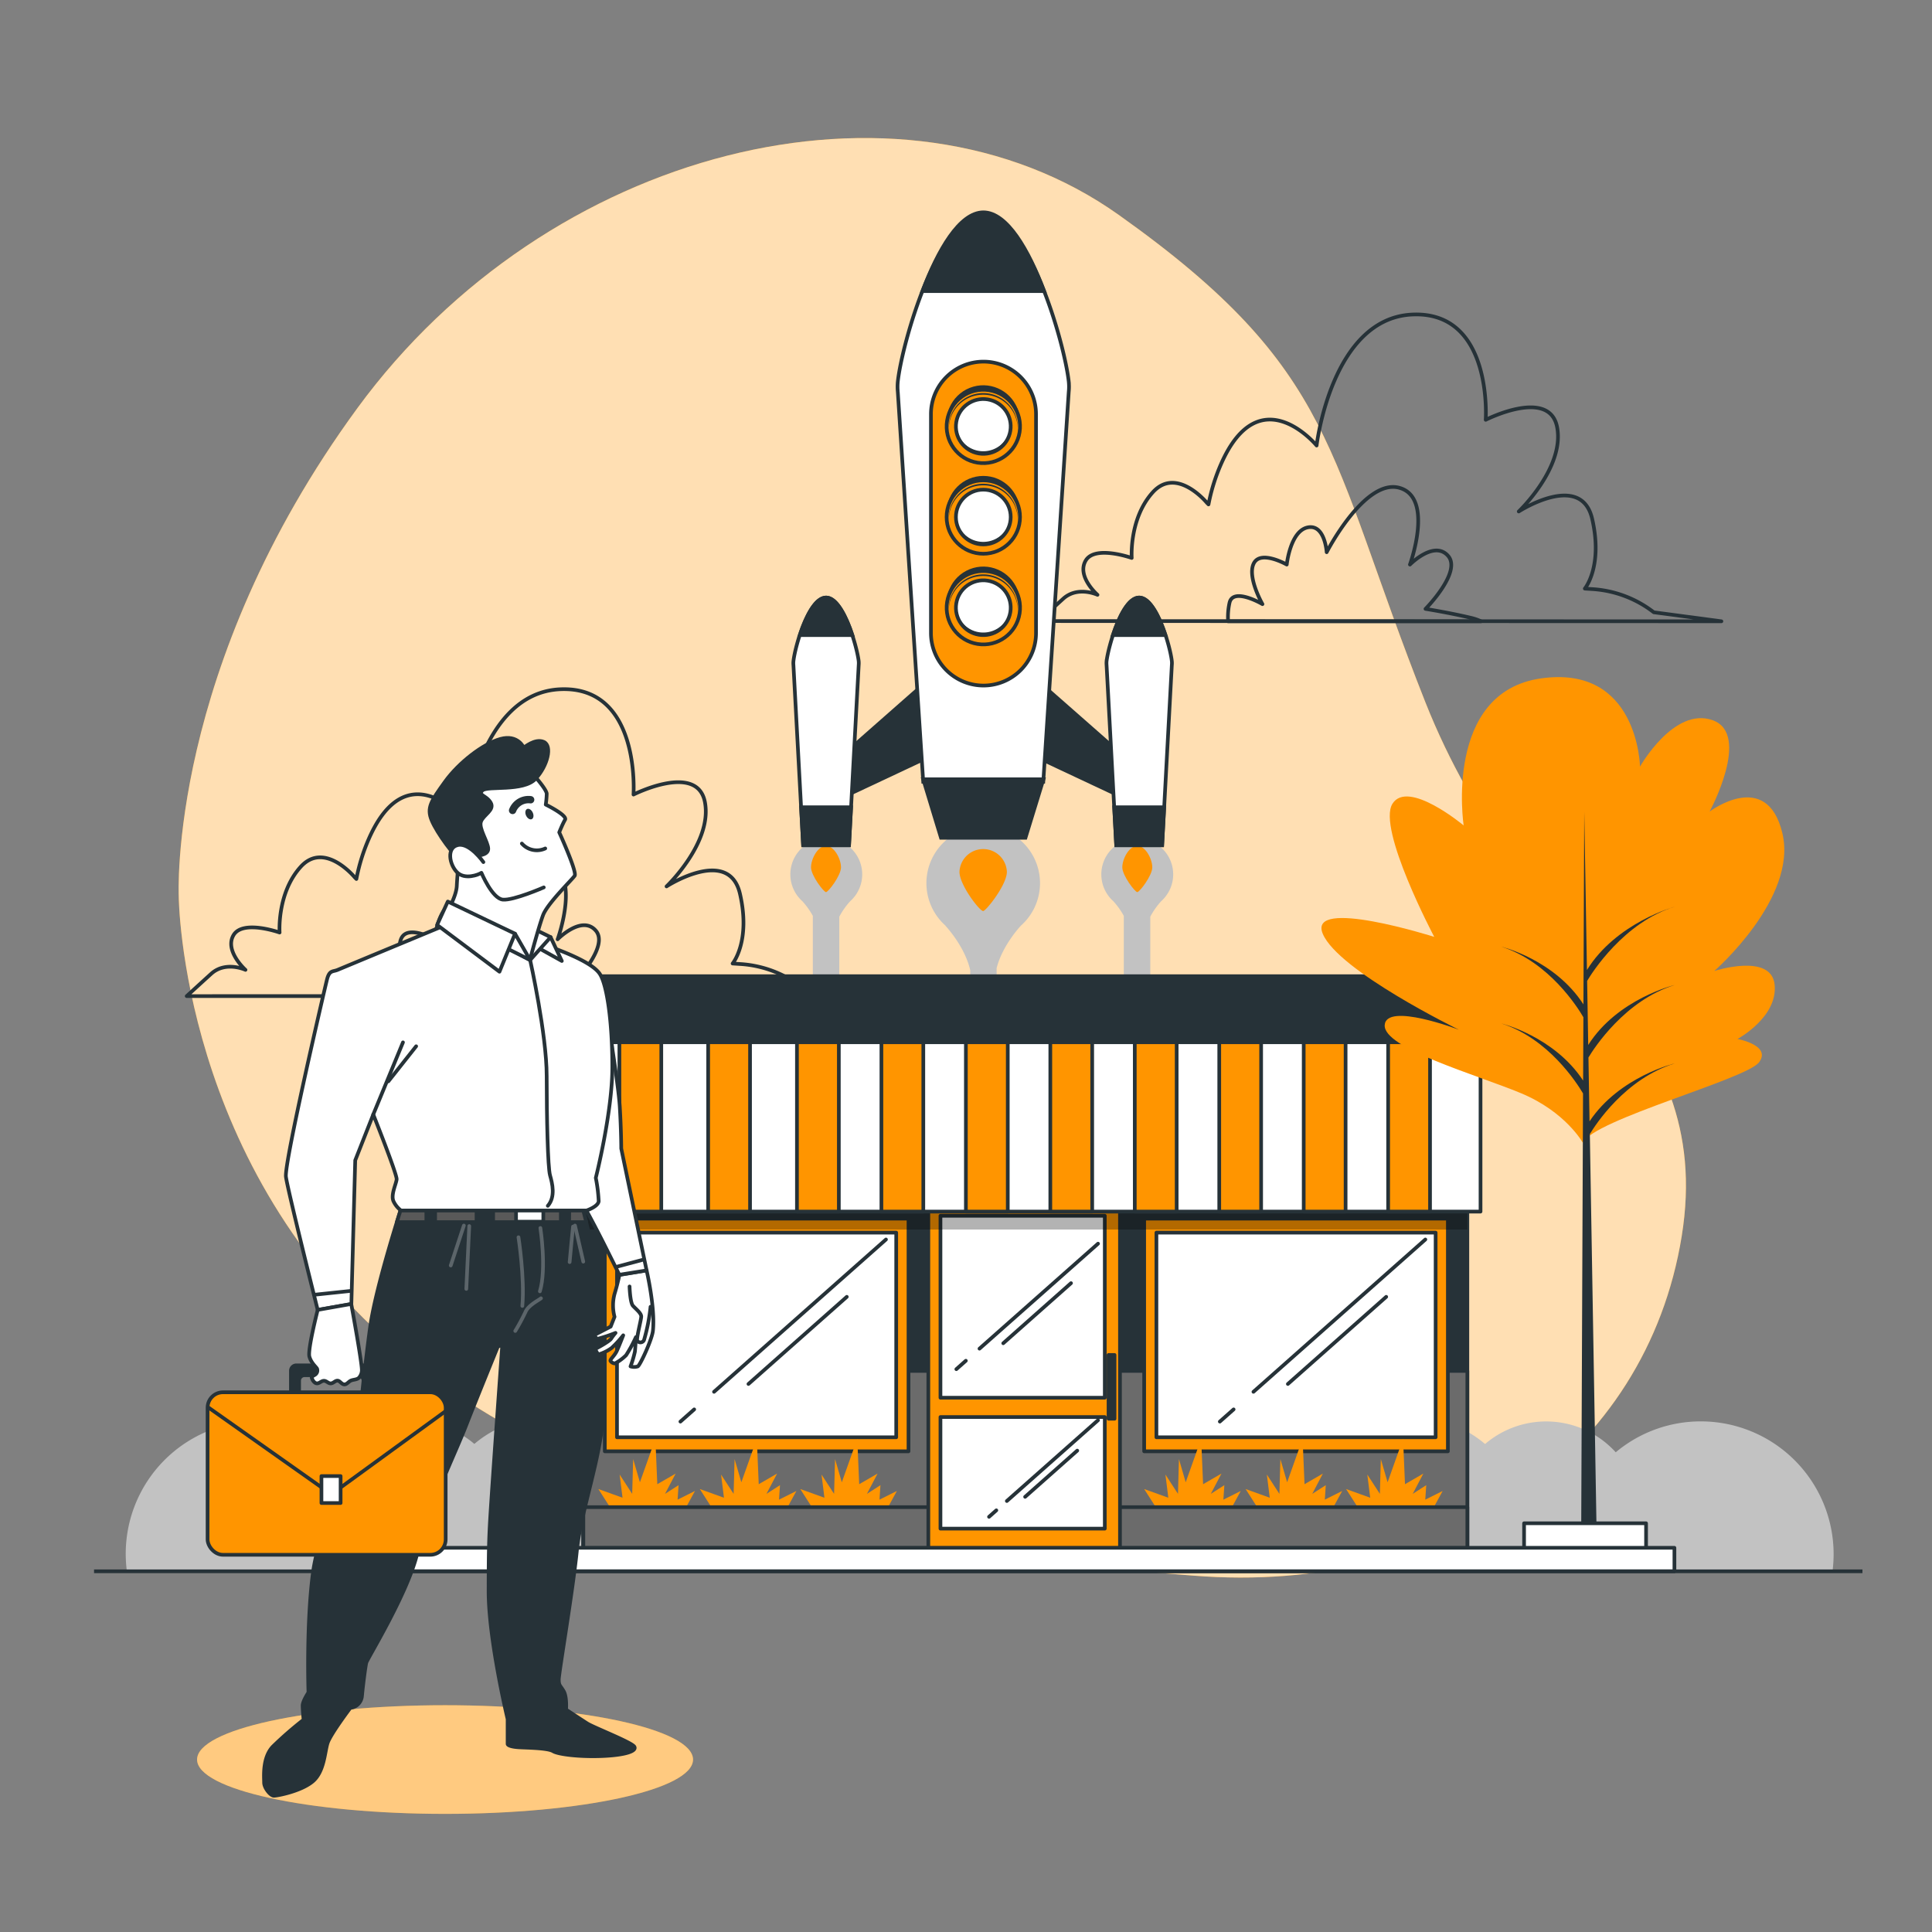 <svg xmlns="http://www.w3.org/2000/svg" viewBox="0 0 500 500"><rect x="0" y="0" width="500" height="500" fill="#808080" stroke="none"/><g id="freepik--background-simple--inject-306"><path d="M46.26,232s.38,70.53,57.86,118.28,138.79,52.17,204.57,57.48,117.39-31.4,126.53-87.8-40.77-73.63-66.36-138.29S346.26,95.9,289.51,55.6s-147.82-17.18-197,50S46.26,232,46.26,232Z" style="fill:#FF9500"></path><path d="M46.26,232s.38,70.53,57.86,118.28,138.79,52.17,204.57,57.48,117.39-31.4,126.53-87.8-40.77-73.63-66.36-138.29S346.26,95.9,289.51,55.6s-147.82-17.18-197,50S46.26,232,46.26,232Z" style="fill:#fff;opacity:0.7"></path></g><g id="freepik--Clouds--inject-306"><path d="M383.28,160.79a12.88,12.88,0,0,0-2.67-.91c-5.39-1.29-11.69-2.3-11.69-2.3s9.45-9.55,5.85-13.71-9.88,2.24-9.88,2.24,6.29-17.29-2.69-19.85-18.86,16.65-18.86,16.65-.45-7.37-4.94-6.41-5.39,9.61-5.39,9.61-6.74-3.84-8.53-.32,2.24,10.56,2.24,10.56-7.63-4.48-8.53-.32a17.26,17.26,0,0,0-.36,4.76Z" style="fill:none;stroke:#263238;stroke-linecap:round;stroke-linejoin:round;stroke-width:0.951px"></path><path d="M445.5,160.79,428,158.46a28.93,28.93,0,0,0-15.85-6l-2-.13s4.75-5.7,1.9-18.06-19-1.9-19-1.9,11.85-11.26,9.95-21.72-18.5-2-18.5-2,1.94-28.2-19-27.25-24.76,33.9-24.76,33.9-14.73-17.91-24.72,4.76a48.74,48.74,0,0,0-3.26,10.48l-.42-.42s-7.83-9.54-14-2.72-5.45,17-5.45,17-9.54-3.4-11.92.69,3.06,8.85,3.06,8.85-5.11-2.38-8.86,1c-2.35,2.13-4.82,4.39-6.35,5.79Z" style="fill:none;stroke:#263238;stroke-linecap:round;stroke-linejoin:round;stroke-width:0.951px"></path><path d="M162.7,257.77a13.45,13.45,0,0,0-2.67-.92c-5.39-1.28-11.69-2.29-11.69-2.29s9.45-9.55,5.85-13.71-9.88,2.24-9.88,2.24,6.29-17.29-2.69-19.85-18.86,16.65-18.86,16.65-.45-7.37-4.94-6.41-5.39,9.61-5.39,9.61-6.74-3.84-8.53-.32,2.24,10.56,2.24,10.56-7.63-4.48-8.53-.32a17.26,17.26,0,0,0-.36,4.76Z" style="fill:none;stroke:#263238;stroke-linecap:round;stroke-linejoin:round;stroke-width:0.951px"></path><path d="M224.92,257.77l-17.47-2.33a28.93,28.93,0,0,0-15.85-5.95l-2-.13s4.75-5.7,1.9-18.06-19-1.9-19-1.9,11.85-11.26,9.95-21.72-18.5-2.05-18.5-2.05,1.94-28.21-19-27.25-24.76,33.9-24.76,33.9S105.48,194.37,95.49,217a48.74,48.74,0,0,0-3.26,10.48l-.42-.42s-7.83-9.54-14-2.72-5.45,17-5.45,17-9.54-3.4-11.93.68S63.53,251,63.53,251s-5.11-2.38-8.86,1c-2.35,2.13-4.82,4.39-6.35,5.79Z" style="fill:none;stroke:#263238;stroke-linecap:round;stroke-linejoin:round;stroke-width:0.951px"></path></g><g id="freepik--Rocket--inject-306"><path d="M440.15,367.85a34.25,34.25,0,0,0-22,8,24.3,24.3,0,0,0-33.81-2.14,28.71,28.71,0,0,0-43.61,7.8,11.54,11.54,0,0,0-17,10.18,11.94,11.94,0,0,0,.08,1.35,19.28,19.28,0,0,0-2.16-.12,18.68,18.68,0,0,0-12.14,4.46,15.84,15.84,0,0,0-10.33-3.82,14.72,14.72,0,0,0-1.49.08V237.24a19.65,19.65,0,0,1,2.81-4h0a9.3,9.3,0,1,0-12.36,0l0,0a19.74,19.74,0,0,1,2.7,3.79V395.93a16.52,16.52,0,0,0-3.41,2.82,22.5,22.5,0,0,0-26.06-1.95,22.4,22.4,0,0,0-3.44-1.69V250.54c1.52-6,6.3-11,6.3-11v0a14.7,14.7,0,1,0-19.55,0l0,.05s5,5.26,6.42,11.52V393.58c-.44,0-.89,0-1.35,0a22.39,22.39,0,0,0-14.39,5.21,15.85,15.85,0,0,0-18.15-3.86V237.24a19.65,19.65,0,0,1,2.81-4h0a9.3,9.3,0,1,0-12.36,0l0,0a19.74,19.74,0,0,1,2.7,3.79V395.33a18.69,18.69,0,0,0-21.72,2.37,5.83,5.83,0,0,0,.11-1.12,5.65,5.65,0,0,0-5.65-5.65,5.56,5.56,0,0,0-1.29.16,10,10,0,0,0-14.54-7.91,28.73,28.73,0,0,0-44.51-9.49,24.3,24.3,0,0,0-33.81,2.14,34.33,34.33,0,0,0-56.11,30.82H474.25a35.79,35.79,0,0,0,.29-4.42A34.39,34.39,0,0,0,440.15,367.85Z" style="fill:#c2c2c2"></path><path d="M217.65,224.46c0-2.14-1.73-5.54-3.88-5.54s-3.88,3.4-3.88,5.54,3.3,6.42,3.88,6.42S217.65,226.6,217.65,224.46Z" style="fill:#FF9500"></path><path d="M298.21,224.46c0-2.14-1.73-5.54-3.88-5.54s-3.88,3.4-3.88,5.54,3.3,6.42,3.88,6.42S298.21,226.6,298.21,224.46Z" style="fill:#FF9500"></path><path d="M214.22,198.93l27.36-24.08v20.43l-25.54,12Z" style="fill:#263238;stroke:#263238;stroke-miterlimit:10;stroke-width:0.951px"></path><path d="M219.73,218.75H207.85l-2.51-46.63a4.88,4.88,0,0,1,0-1c.41-3.85,4-16.47,8.44-16.47h0c4.41,0,8,12.62,8.45,16.47a5.68,5.68,0,0,1,0,1Z" style="fill:#fff;stroke:#263238;stroke-miterlimit:10;stroke-width:0.951px"></path><path d="M207,164.36h13.6c-1.54-4.68-4-9.72-6.8-9.72S208.54,159.68,207,164.36Z" style="fill:#263238;stroke:#263238;stroke-miterlimit:10;stroke-width:0.951px"></path><polygon points="207.32 208.91 207.85 218.75 219.73 218.75 220.26 208.91 207.32 208.91" style="fill:#263238;stroke:#263238;stroke-miterlimit:10;stroke-width:0.951px"></polygon><path d="M294.39,198.93,267,174.85v20.43l25.54,12Z" style="fill:#263238;stroke:#263238;stroke-miterlimit:10;stroke-width:0.951px"></path><path d="M288.88,218.75h11.88l2.51-46.63a4.88,4.88,0,0,0,0-1c-.41-3.85-4-16.47-8.44-16.47h0c-4.41,0-8,12.62-8.45,16.47a5.68,5.68,0,0,0,0,1Z" style="fill:#fff;stroke:#263238;stroke-miterlimit:10;stroke-width:0.951px"></path><polygon points="301.29 208.91 300.76 218.75 288.88 218.75 288.35 208.91 301.29 208.91" style="fill:#263238;stroke:#263238;stroke-miterlimit:10;stroke-width:0.951px"></polygon><path d="M288,164.36h13.6c-1.55-4.68-4-9.72-6.8-9.72S289.56,159.68,288,164.36Z" style="fill:#263238;stroke:#263238;stroke-miterlimit:10;stroke-width:0.951px"></path><path d="M260.58,225.63a6.14,6.14,0,0,0-12.27,0c0,3.39,5.21,10.15,6.13,10.15C255.16,235.78,260.58,229,260.58,225.63Z" style="fill:#FF9500"></path><path d="M270,202.33H238.93l-6.58-100.92a13.8,13.8,0,0,1,0-2.65c1.1-10.1,10.59-43.15,22.12-43.15h0c11.54,0,21,33.05,22.12,43.15a13,13,0,0,1,0,2.65Z" style="fill:#fff;stroke:#263238;stroke-miterlimit:10;stroke-width:0.951px"></path><path d="M254.53,177.42h0a13.6,13.6,0,0,1-13.6-13.59V107.18a13.6,13.6,0,0,1,13.6-13.59h0a13.6,13.6,0,0,1,13.59,13.59v56.65A13.6,13.6,0,0,1,254.53,177.42Z" style="fill:#FF9500;stroke:#263238;stroke-miterlimit:10;stroke-width:0.951px"></path><polygon points="265.39 216.82 243.53 216.82 238.93 201.68 270.04 201.68 265.39 216.82" style="fill:#263238;stroke:#263238;stroke-miterlimit:10;stroke-width:0.951px"></polygon><circle cx="254.48" cy="109.21" r="9.5" transform="translate(-22.35 101.88) rotate(-21.71)" style="fill:#263238"></circle><circle cx="254.48" cy="110.35" r="9.5" transform="translate(105.44 344.29) rotate(-80.94)" style="fill:#FF9500;stroke:#263238;stroke-miterlimit:10;stroke-width:0.951px"></circle><path d="M254.48,102.15a8.91,8.91,0,0,1,8.9,8.56c0-.12,0-.24,0-.36a8.92,8.92,0,0,0-17.83,0c0,.12,0,.24,0,.36A8.9,8.9,0,0,1,254.48,102.15Z" style="fill:#263238"></path><circle cx="254.48" cy="110.35" r="7.09" transform="translate(104.7 343.82) rotate(-80.76)" style="fill:#fff;stroke:#263238;stroke-miterlimit:10;stroke-width:0.951px"></circle><path d="M254.48,116.78a7.09,7.09,0,0,0,7.08-6.76c0,.11,0,.22,0,.33a7.09,7.09,0,0,1-14.18,0c0-.11,0-.22,0-.33A7.09,7.09,0,0,0,254.48,116.78Z" style="fill:#263238"></path><circle cx="254.48" cy="132.67" r="9.5" style="fill:#263238"></circle><circle cx="254.48" cy="133.81" r="9.5" style="fill:#FF9500;stroke:#263238;stroke-miterlimit:10;stroke-width:0.951px"></circle><path d="M254.48,125.61a8.91,8.91,0,0,1,8.9,8.56c0-.12,0-.24,0-.36a8.92,8.92,0,0,0-17.83,0c0,.12,0,.24,0,.36A8.9,8.9,0,0,1,254.48,125.61Z" style="fill:#263238"></path><circle cx="254.48" cy="133.81" r="7.09" style="fill:#fff;stroke:#263238;stroke-miterlimit:10;stroke-width:0.951px"></circle><path d="M254.48,140.24a7.09,7.09,0,0,0,7.08-6.76c0,.11,0,.22,0,.33a7.09,7.09,0,1,1-14.18,0c0-.11,0-.22,0-.33A7.09,7.09,0,0,0,254.48,140.24Z" style="fill:#263238"></path><circle cx="254.48" cy="156.13" r="9.5" transform="translate(-39.7 105.21) rotate(-21.71)" style="fill:#263238"></circle><circle cx="254.48" cy="157.27" r="9.5" transform="translate(59.11 383.82) rotate(-80.94)" style="fill:#FF9500;stroke:#263238;stroke-miterlimit:10;stroke-width:0.951px"></circle><path d="M254.48,149.07a8.91,8.91,0,0,1,8.9,8.56c0-.12,0-.24,0-.36a8.92,8.92,0,0,0-17.83,0c0,.12,0,.24,0,.36A8.9,8.9,0,0,1,254.48,149.07Z" style="fill:#263238"></path><circle cx="254.48" cy="157.27" r="7.09" transform="translate(58.39 383.2) rotate(-80.76)" style="fill:#fff;stroke:#263238;stroke-miterlimit:10;stroke-width:0.951px"></circle><path d="M254.48,163.7a7.09,7.09,0,0,0,7.08-6.76c0,.11,0,.22,0,.33a7.09,7.09,0,0,1-14.18,0c0-.11,0-.22,0-.33A7.09,7.09,0,0,0,254.48,163.7Z" style="fill:#263238"></path><path d="M238.74,75.34h31.48c-4-10.57-9.55-20.39-15.74-20.39h0C248.3,55,242.72,64.77,238.74,75.34Z" style="fill:#263238;stroke:#263238;stroke-miterlimit:10;stroke-width:0.951px"></path><line x1="233.68" y1="169.13" x2="233.71" y2="169.73" style="fill:#fcfcfc"></line><line x1="233.69" y1="169.28" x2="233.71" y2="169.73" style="fill:#9ba7ac"></line><line x1="233.7" y1="169.54" x2="233.71" y2="169.73" style="fill:#697b82"></line></g><g id="freepik--Building--inject-306"><rect x="150.97" y="252.63" width="228.78" height="148.03" style="fill:#263238;stroke:#263238;stroke-linecap:round;stroke-linejoin:round;stroke-width:0.951px"></rect><rect x="150.97" y="354.79" width="228.78" height="45.87" style="fill:#6b6b6b;stroke:#263238;stroke-linecap:round;stroke-linejoin:round;stroke-width:0.951px"></rect><rect x="156.52" y="315.38" width="78.6" height="60.22" style="fill:#FF9500;stroke:#263238;stroke-linecap:round;stroke-linejoin:round;stroke-width:0.951px"></rect><rect x="159.68" y="319" width="72.26" height="52.97" style="fill:#fff;stroke:#263238;stroke-linecap:round;stroke-linejoin:round;stroke-width:0.951px"></rect><line x1="179.66" y1="364.75" x2="176.09" y2="367.91" style="fill:none;stroke:#263238;stroke-linecap:round;stroke-linejoin:round;stroke-width:0.951px"></line><line x1="229.29" y1="320.78" x2="184.79" y2="360.2" style="fill:none;stroke:#263238;stroke-linecap:round;stroke-linejoin:round;stroke-width:0.951px"></line><line x1="219.15" y1="335.62" x2="193.7" y2="358.17" style="fill:none;stroke:#263238;stroke-linecap:round;stroke-linejoin:round;stroke-width:0.951px"></line><rect x="296.11" y="315.38" width="78.6" height="60.22" style="fill:#FF9500;stroke:#263238;stroke-linecap:round;stroke-linejoin:round;stroke-width:0.951px"></rect><rect x="299.28" y="319" width="72.26" height="52.97" style="fill:#fff;stroke:#263238;stroke-linecap:round;stroke-linejoin:round;stroke-width:0.951px"></rect><line x1="319.26" y1="364.75" x2="315.69" y2="367.91" style="fill:none;stroke:#263238;stroke-linecap:round;stroke-linejoin:round;stroke-width:0.951px"></line><line x1="368.88" y1="320.78" x2="324.39" y2="360.2" style="fill:none;stroke:#263238;stroke-linecap:round;stroke-linejoin:round;stroke-width:0.951px"></line><line x1="358.75" y1="335.62" x2="333.3" y2="358.17" style="fill:none;stroke:#263238;stroke-linecap:round;stroke-linejoin:round;stroke-width:0.951px"></line><polygon points="300.11 391.61 296.11 385.36 302.36 387.61 301.61 381.61 304.86 386.61 305.11 377.61 306.86 383.61 310.86 372.36 311.36 384.11 316.11 381.36 313.36 386.61 316.86 384.36 316.61 388.11 321.11 385.86 318.11 391.36 300.11 391.61" style="fill:#FF9500"></polygon><polygon points="326.36 391.61 322.36 385.36 328.61 387.61 327.86 381.61 331.11 386.61 331.36 377.61 333.11 383.61 337.11 372.36 337.61 384.11 342.36 381.36 339.61 386.61 343.11 384.36 342.86 388.11 347.36 385.86 344.36 391.36 326.36 391.61" style="fill:#FF9500"></polygon><polygon points="352.36 391.61 348.36 385.36 354.61 387.61 353.86 381.61 357.11 386.61 357.36 377.61 359.11 383.61 363.11 372.36 363.61 384.11 368.36 381.36 365.61 386.61 369.11 384.36 368.86 388.11 373.36 385.86 370.36 391.36 352.36 391.61" style="fill:#FF9500"></polygon><polygon points="158.86 391.61 154.86 385.36 161.11 387.61 160.36 381.61 163.61 386.61 163.86 377.61 165.61 383.61 169.61 372.36 170.11 384.11 174.86 381.36 172.11 386.61 175.61 384.36 175.36 388.11 179.86 385.86 176.86 391.36 158.86 391.61" style="fill:#FF9500"></polygon><polygon points="185.11 391.61 181.11 385.36 187.36 387.61 186.61 381.61 189.86 386.61 190.11 377.61 191.86 383.61 195.86 372.36 196.36 384.11 201.11 381.36 198.36 386.61 201.86 384.36 201.61 388.11 206.11 385.86 203.11 391.36 185.11 391.61" style="fill:#FF9500"></polygon><polygon points="211.11 391.61 207.11 385.36 213.36 387.61 212.61 381.61 215.86 386.61 216.11 377.61 217.86 383.61 221.86 372.36 222.36 384.11 227.11 381.36 224.36 386.61 227.86 384.36 227.61 388.11 232.11 385.86 229.11 391.36 211.11 391.61" style="fill:#FF9500"></polygon><rect x="150.97" y="390.05" width="228.78" height="10.6" style="fill:#6b6b6b;stroke:#263238;stroke-linecap:round;stroke-linejoin:round;stroke-width:0.951px"></rect><rect x="240.25" y="310.24" width="49.6" height="90.41" style="fill:#FF9500;stroke:#263238;stroke-linecap:round;stroke-linejoin:round;stroke-width:0.951px"></rect><path d="M285.92,361.73H243.39V314.64h42.53Zm0,5H243.39v28.88h42.53Z" style="fill:#fff;stroke:#263238;stroke-linecap:round;stroke-linejoin:round;stroke-width:0.951px"></path><rect x="286.89" y="350.66" width="1.55" height="16.51" style="fill:#263238;stroke:#263238;stroke-linecap:round;stroke-linejoin:round;stroke-width:0.951px"></rect><line x1="249.96" y1="352.16" x2="247.5" y2="354.34" style="fill:none;stroke:#263238;stroke-linecap:round;stroke-linejoin:round;stroke-width:0.951px"></line><line x1="284.17" y1="321.86" x2="253.49" y2="349.03" style="fill:none;stroke:#263238;stroke-linecap:round;stroke-linejoin:round;stroke-width:0.951px"></line><line x1="277.18" y1="332.08" x2="259.64" y2="347.63" style="fill:none;stroke:#263238;stroke-linecap:round;stroke-linejoin:round;stroke-width:0.951px"></line><line x1="257.85" y1="390.87" x2="255.96" y2="392.55" style="fill:none;stroke:#263238;stroke-linecap:round;stroke-linejoin:round;stroke-width:0.951px"></line><line x1="284.17" y1="367.55" x2="260.57" y2="388.46" style="fill:none;stroke:#263238;stroke-linecap:round;stroke-linejoin:round;stroke-width:0.951px"></line><line x1="278.79" y1="375.42" x2="265.3" y2="387.38" style="fill:none;stroke:#263238;stroke-linecap:round;stroke-linejoin:round;stroke-width:0.951px"></line><rect x="151.46" y="287.48" width="228.29" height="30.72" style="opacity:0.3"></rect><rect x="147.72" y="269.74" width="235.44" height="43.82" style="fill:#fff;stroke:#263238;stroke-linecap:round;stroke-linejoin:round;stroke-width:0.951px"></rect><rect x="160.3" y="269.74" width="10.84" height="43.82" style="fill:#FF9500;stroke:#263238;stroke-linecap:round;stroke-linejoin:round;stroke-width:0.951px"></rect><rect x="183.27" y="269.74" width="10.84" height="43.82" style="fill:#FF9500;stroke:#263238;stroke-linecap:round;stroke-linejoin:round;stroke-width:0.951px"></rect><rect x="206.25" y="269.74" width="10.84" height="43.82" style="fill:#FF9500;stroke:#263238;stroke-linecap:round;stroke-linejoin:round;stroke-width:0.951px"></rect><rect x="228.11" y="269.74" width="10.84" height="43.82" style="fill:#FF9500;stroke:#263238;stroke-linecap:round;stroke-linejoin:round;stroke-width:0.951px"></rect><rect x="249.97" y="269.74" width="10.84" height="43.82" style="fill:#FF9500;stroke:#263238;stroke-linecap:round;stroke-linejoin:round;stroke-width:0.951px"></rect><rect x="271.82" y="269.74" width="10.84" height="43.82" style="fill:#FF9500;stroke:#263238;stroke-linecap:round;stroke-linejoin:round;stroke-width:0.951px"></rect><rect x="293.68" y="269.74" width="10.84" height="43.82" style="fill:#FF9500;stroke:#263238;stroke-linecap:round;stroke-linejoin:round;stroke-width:0.951px"></rect><rect x="315.54" y="269.74" width="10.84" height="43.82" style="fill:#FF9500;stroke:#263238;stroke-linecap:round;stroke-linejoin:round;stroke-width:0.951px"></rect><rect x="337.4" y="269.74" width="10.84" height="43.82" style="fill:#FF9500;stroke:#263238;stroke-linecap:round;stroke-linejoin:round;stroke-width:0.951px"></rect><rect x="359.25" y="269.74" width="10.84" height="43.82" style="fill:#FF9500;stroke:#263238;stroke-linecap:round;stroke-linejoin:round;stroke-width:0.951px"></rect></g><g id="freepik--Tree--inject-306"><path d="M409.63,295.74s-4.41-8-16-12.82S358,271.3,358.36,265.3s19.22,1.2,19.22,1.2-31.24-15.22-35.25-24.84,28.85.8,28.85.8-14.83-28-10.82-34.44,18.43,5.6,18.43,5.6-5.21-34.45,20-38.05,25.64,22.83,25.64,22.83,8.81-15.62,18.83-12-.81,23.63-.81,23.63,14.83-11.22,18.83,5.61-17.62,35.65-17.62,35.65,14.82-4.81,15.62,3.6-9.62,14-9.62,14,8.82,1.6,5.61,6S412.43,289.73,409.63,295.74Z" style="fill:#FF9500"></path><path d="M433.45,254.91s-14.8,3.51-22.42,15.53l-.28-16.58c1.17-2,9.47-15.18,22.7-19.22,0,0-15.18,4.13-22.75,16.4l-.7-41-.21,49.89C402.34,248.36,388.55,245,388.55,245c12.4,3.93,19.84,15.87,21.23,18.26l-.07,16.39c-7.48-11.42-21.16-14.78-21.16-14.78,12.17,3.86,19.56,15.42,21.14,18.11l-.48,114.26h4l-1.76-103.74c1.38-2.31,9.11-14.35,22-18.3,0,0-14.37,3.41-22.08,15l-.28-16.52C412.56,271.23,420.57,258.84,433.45,254.91Z" style="fill:#263238"></path><rect x="394.43" y="394.22" width="31.57" height="7.25" style="fill:#fff;stroke:#263238;stroke-linecap:round;stroke-linejoin:round;stroke-width:0.951px"></rect></g><g id="freepik--Floor--inject-306"><rect x="101.48" y="400.57" width="331.86" height="6.08" style="fill:#fff;stroke:#263238;stroke-linecap:round;stroke-linejoin:round;stroke-width:0.951px"></rect><line x1="24.34" y1="406.65" x2="482" y2="406.65" style="fill:none;stroke:#263238;stroke-miterlimit:10;stroke-width:0.951px"></line></g><g id="freepik--Character--inject-306"><ellipse cx="115.18" cy="455.37" rx="64.18" ry="14.06" style="fill:#FF9500"></ellipse><ellipse cx="115.18" cy="455.37" rx="64.18" ry="14.06" style="fill:#fff;opacity:0.5"></ellipse><path d="M104.17,311.63s-6.81,20.93-8.33,31.52-4.54,40.1-4.54,40.1a49.18,49.18,0,0,0-10.21,23.07C79.2,419.82,79.83,438,79.83,438s-1.51,2.27-1.51,3.41.25,3.66.25,3.66A94.91,94.91,0,0,0,70.62,452c-2.77,2.9-2.27,7.95-2.27,9.33s1.64,3.41,2.53,3.41,6.93-1.14,10-3.66,3.15-7.69,3.91-10S90.67,442,90.67,442a3.37,3.37,0,0,0,3-3c.25-2.77.88-7.69,1.13-8.7s10.85-18.16,13.24-28.5,9.84-25.84,12.49-32.65,8.32-20.68,8.32-20.68l1.14-.38s-2.15,30-2.78,39.47-.76,11.85-.76,24.33,4.92,33,4.92,33v6.43c0,.38,1,.76,2.9.88s7.46.15,8.85,1,7.06,1.51,12.86,1.26,8.83-1.26,8.2-2.4-10.59-5-12.23-6.05-5.45-3.56-5.45-3.56.26-3.27-.63-4.79-1.26-1.38-1.26-3,3.66-23.08,4.67-33.29,6.43-24.72,6.81-35.56-.63-19.17-1.52-31.53a103.74,103.74,0,0,0-3.9-21.81Z" style="fill:#263238;stroke:#263238;stroke-linecap:round;stroke-linejoin:round;stroke-width:0.951px"></path><polygon points="145.15 312.4 127.62 312.07 127.62 316.29 145.15 316.29 145.15 312.4" style="fill:#595959;stroke:#263238;stroke-linecap:round;stroke-linejoin:round;stroke-width:0.951px"></polygon><path d="M147.29,316.29h4.44c-.59-2.4-1-3.78-1-3.78l-3.41-.07Z" style="fill:#595959;stroke:#263238;stroke-linecap:round;stroke-linejoin:round;stroke-width:0.951px"></path><polygon points="112.61 316.29 123.33 316.29 123.33 311.99 112.61 311.79 112.61 316.29" style="fill:#595959;stroke:#263238;stroke-linecap:round;stroke-linejoin:round;stroke-width:0.951px"></polygon><path d="M110.34,311.74l-6.17-.11s-.6,1.82-1.47,4.66h7.64Z" style="fill:#595959;stroke:#263238;stroke-linecap:round;stroke-linejoin:round;stroke-width:0.951px"></path><rect x="133.55" y="312.26" width="7.06" height="3.91" style="fill:#fff;stroke:#263238;stroke-linecap:round;stroke-linejoin:round;stroke-width:0.951px"></rect><path d="M167.34,328.78s2.27,9.7,1.64,15.63c-.24,2.26-3.28,8.83-3.91,9.21a3.1,3.1,0,0,1-1.89,0,29,29,0,0,0,1.13-3.79c.13-1,.26-3.78.26-3.78a36.55,36.55,0,0,1-2.53,4.67,12,12,0,0,1-2.9,2.14,1.5,1.5,0,0,1-1.13-.63c-.25-.38,1-1.26,1.64-2.65s1.64-4,1.64-4a27.47,27.47,0,0,1-3,3.27,11,11,0,0,1-3.28,1.64c-.38,0-1.13-1.38-.75-1.51s3.53-1.89,3.9-2.52a14.34,14.34,0,0,1,1.14-1.51,38.08,38.08,0,0,1-4.54,1.51c-.63,0-.88-1-.88-1l4.16-2.14,1-2.53a11.57,11.57,0,0,1,0-5.92c.88-2.9,1.26-4.92,1.26-4.92Z" style="fill:#fff;stroke:#263238;stroke-linecap:round;stroke-linejoin:round;stroke-width:0.951px"></path><path d="M162.93,332.94s.12,4.16.88,5,2.14,1.89,2.14,2.77-1.38,5.93-1,6.31a1,1,0,0,0,1.77-.38,47.86,47.86,0,0,0,1.64-8.45" style="fill:#fff;stroke:#263238;stroke-linecap:round;stroke-linejoin:round;stroke-width:0.951px"></path><path d="M156.62,259.67s3.41,20.56,3.78,26.74.38,10.84.38,10.84l6.56,31.53-7.06,1.13s-8.32-17-10-19-2.53-5.8-1.89-11.22.12-35.06,1.38-38.59A4.05,4.05,0,0,1,156.62,259.67Z" style="fill:#fff;stroke:#263238;stroke-linecap:round;stroke-linejoin:round;stroke-width:0.951px"></path><line x1="159.4" y1="327.89" x2="166.46" y2="326" style="fill:none;stroke:#263238;stroke-linecap:round;stroke-linejoin:round;stroke-width:0.951px"></line><path d="M116.27,239s-27.62,11.46-28.88,12-2.14,0-2.77,2.52S73.52,301,74,304.56,82.22,339,82.22,339l8.71-1.51,1-37.2,4.67-11.86s6.18,15.51,6.05,16.78-1.64,4.16-.75,5.8a6.35,6.35,0,0,0,1.89,2.27h48s3-1,3.15-2.4a40.19,40.19,0,0,0-.75-6.05s4.28-16.9,4.28-28.63-1.38-21.43-3.28-24.21-8.7-5.55-14.87-7.69-11.35-4.16-16.9-4.66S116.27,239,116.27,239Z" style="fill:#fff;stroke:#263238;stroke-linecap:round;stroke-linejoin:round;stroke-width:0.951px"></path><path d="M137.2,248.45s4.28,19.22,4.28,30,.29,23.68.87,25.73,1.47,5.55-.58,7.89" style="fill:none;stroke:#263238;stroke-linecap:round;stroke-linejoin:round;stroke-width:0.951px"></path><line x1="96.6" y1="288.42" x2="104.29" y2="269.76" style="fill:none;stroke:#263238;stroke-linecap:round;stroke-linejoin:round;stroke-width:0.951px"></line><line x1="100.51" y1="279.85" x2="107.7" y2="270.77" style="fill:none;stroke:#263238;stroke-linecap:round;stroke-linejoin:round;stroke-width:0.951px"></line><line x1="81.34" y1="335.08" x2="90.93" y2="334.07" style="fill:none;stroke:#263238;stroke-linecap:round;stroke-linejoin:round;stroke-width:0.951px"></line><polygon points="142.5 242.53 145.4 248.7 138.84 245.05 142.5 242.53" style="fill:#fff;stroke:#263238;stroke-linecap:round;stroke-linejoin:round;stroke-width:0.951px"></polygon><polygon points="137.2 248.45 142.5 242.53 137.33 240 137.2 248.45" style="fill:#fff;stroke:#263238;stroke-linecap:round;stroke-linejoin:round;stroke-width:0.951px"></polygon><path d="M138.09,200.54s3.4,3.78,3.4,4.91a23.09,23.09,0,0,1-.25,2.78s5.67,2.77,5,3.91-1.51,3.27-1.51,3.27,4.66,10.22,4,11.23-7.06,7.18-8.19,10.21-3.41,11.6-3.41,11.6l-21.69-12s2.65-4.28,2.78-7.18.5-5.17,0-6.94-3.15-6.31-3.41-10.72,4.54-9.58,10.85-12.61S138.09,200.54,138.09,200.54Z" style="fill:#fff;stroke:#263238;stroke-linecap:round;stroke-linejoin:round;stroke-width:0.951px"></path><path d="M135.06,218.31a5.17,5.17,0,0,0,6.05,1.27" style="fill:none;stroke:#263238;stroke-linecap:round;stroke-linejoin:round;stroke-width:0.951px"></path><path d="M137.87,210.29c.34.73.22,1.5-.25,1.71s-1.13-.19-1.47-.92-.21-1.5.26-1.71S137.54,209.56,137.87,210.29Z" style="fill:#263238"></path><path d="M132.66,209.74a4.42,4.42,0,0,1,4.67-2.77" style="fill:none;stroke:#263238;stroke-linecap:round;stroke-linejoin:round;stroke-width:1.902px"></path><path d="M123.08,221.47s3.28,0,3.28-1.77-2.52-5.29-1.89-7.06,3.65-3,2.52-4.92-3.41-1.89-2.14-3.15,10.59.38,13.74-3S143,193,140.73,192s-5.17,1.51-5.17,1.51-1.51-3.53-6.05-2.27-10.84,6.18-14.37,11.1-4.8,6.68-3.41,10,5.93,9.46,7.69,10.47S123.08,221.47,123.08,221.47Z" style="fill:#263238;stroke:#263238;stroke-linecap:round;stroke-linejoin:round;stroke-width:0.951px"></path><path d="M125.1,223.11s-3.53-5.05-6.56-4.42-2.27,5.05-.25,7.06,5.55.63,6.3.13c0,0,2.78,6.68,5.55,6.94s10.59-3.16,10.59-3.16" style="fill:#fff;stroke:#263238;stroke-linecap:round;stroke-linejoin:round;stroke-width:0.951px"></path><polygon points="133.29 241.64 137.2 248.45 129.64 244.67 133.29 241.64" style="fill:#fff;stroke:#263238;stroke-linecap:round;stroke-linejoin:round;stroke-width:0.951px"></polygon><polygon points="115.89 233.32 133.29 241.64 129.26 251.48 113.12 239.37 115.89 233.32" style="fill:#fff;stroke:#263238;stroke-linecap:round;stroke-linejoin:round;stroke-width:0.951px"></polygon><path d="M139.85,317.8s1.64,10.6-.13,16.4" style="fill:none;stroke:#5c656a;stroke-linecap:round;stroke-linejoin:round;stroke-width:0.951px"></path><path d="M134.18,320.2s1.64,10.47,1,17.78" style="fill:none;stroke:#5c656a;stroke-linecap:round;stroke-linejoin:round;stroke-width:0.951px"></path><path d="M140,336c-.38.38-3.28,1.77-4,3.53a54.34,54.34,0,0,1-2.65,4.92" style="fill:none;stroke:#5c656a;stroke-linecap:round;stroke-linejoin:round;stroke-width:0.951px"></path><line x1="120.05" y1="317.17" x2="116.65" y2="327.51" style="fill:none;stroke:#5c656a;stroke-linecap:round;stroke-linejoin:round;stroke-width:0.951px"></line><line x1="121.44" y1="317.3" x2="120.68" y2="333.57" style="fill:none;stroke:#5c656a;stroke-linecap:round;stroke-linejoin:round;stroke-width:0.951px"></line><line x1="148.8" y1="317.17" x2="150.95" y2="326.51" style="fill:none;stroke:#5c656a;stroke-linecap:round;stroke-linejoin:round;stroke-width:0.951px"></line><path d="M148.3,317.43s-.88,8.82-.88,9.2" style="fill:none;stroke:#5c656a;stroke-linecap:round;stroke-linejoin:round;stroke-width:0.951px"></path><path d="M94.78,353.35H76.69a1.4,1.4,0,0,0-1.4,1.4v7.38a1.4,1.4,0,0,0,1.4,1.4h2.12a1.4,1.4,0,0,1-1.4-1.4v-4.82a1.4,1.4,0,0,1,1.4-1.4H92.66a1.4,1.4,0,0,1,1.4,1.4v4.82a1.4,1.4,0,0,1-1.4,1.4h2.12a1.4,1.4,0,0,0,1.4-1.4v-7.38A1.4,1.4,0,0,0,94.78,353.35Z" style="fill:#263238;stroke:#263238;stroke-linecap:round;stroke-linejoin:round;stroke-width:0.951px"></path><path d="M82.22,339s-2.65,10.34-2.15,12.1,1.9,2.78,2,3.16a1.32,1.32,0,0,1-.51,1.51l-.63.38s-.5,0-.12.75a2.06,2.06,0,0,0,.8,1c.83.42,1.34-.43,2.09-.54s1.22.71,1.93.66,1.09-.76,1.78-.7,1.14,1.31,2.14.87c.43-.2.74-.63,1.17-.85.64-.33,1.55-.24,2.12-.73a2.93,2.93,0,0,0,.8-1.76c.23-1.29-2.74-17.39-2.74-17.39Z" style="fill:#fff;stroke:#263238;stroke-linecap:round;stroke-linejoin:round;stroke-width:0.951px"></path><rect x="53.72" y="360.32" width="61.62" height="42.06" rx="3.99" style="fill:#FF9500;stroke:#263238;stroke-linecap:round;stroke-linejoin:round;stroke-width:0.951px"></rect><path d="M53.86,364.2,83,384.78a4.64,4.64,0,0,0,5.41,0l26.77-19.48" style="fill:none;stroke:#263238;stroke-linecap:round;stroke-linejoin:round;stroke-width:0.951px"></path><rect x="83.19" y="382.01" width="4.96" height="6.97" style="fill:#fff;stroke:#263238;stroke-linecap:round;stroke-linejoin:round;stroke-width:0.951px"></rect></g></svg>